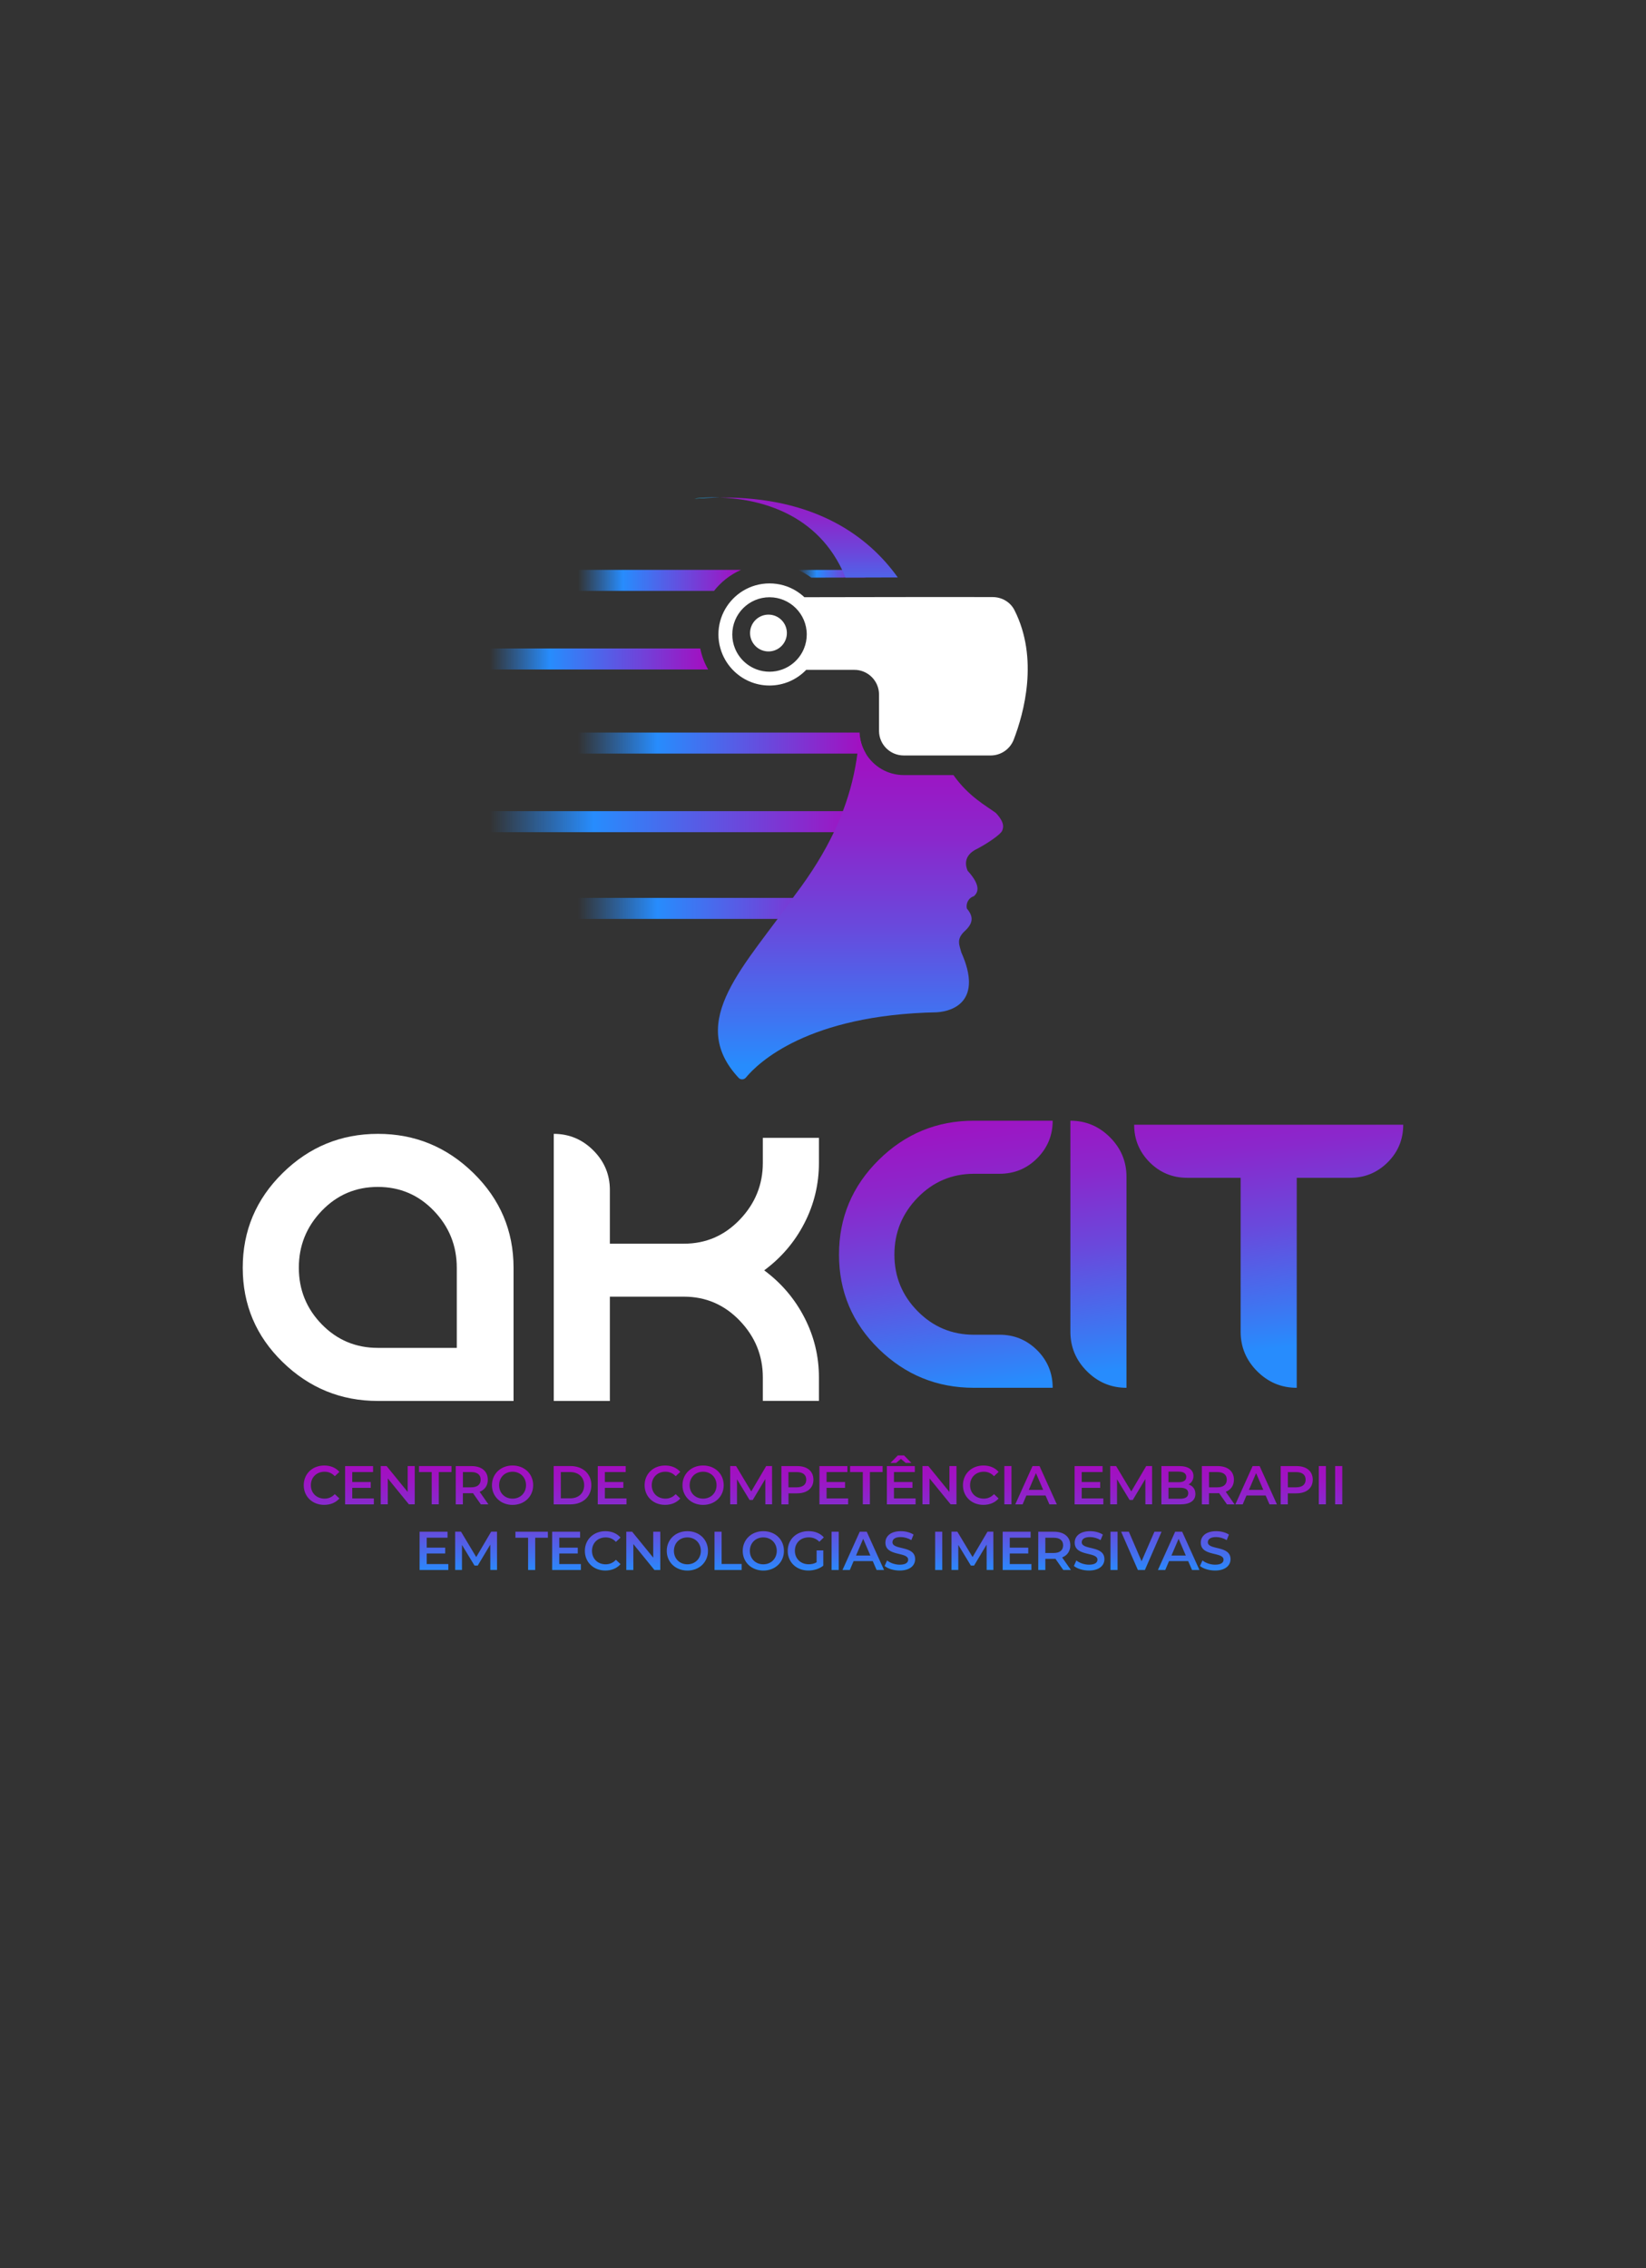 <?xml version="1.0" encoding="utf-8"?>
<!-- Generator: Adobe Illustrator 27.2.0, SVG Export Plug-In . SVG Version: 6.00 Build 0)  -->
<svg version="1.1" id="Camada_1" xmlns="http://www.w3.org/2000/svg" xmlns:xlink="http://www.w3.org/1999/xlink" x="0px" y="0px"
	 viewBox="0 0 396.96 547.02" style="enable-background:new 0 0 396.96 547.02;" xml:space="preserve">
<rect x="0" y="0" width="396.96" height="547.02" fill="#333333" stroke="none"/>
<style type="text/css">
	.st0{fill:#FFFFFF;}
	.st1{fill:url(#SVGID_1_);}
	.st2{fill:url(#SVGID_00000123402355719069081170000015670834828652504510_);}
	.st3{fill:url(#SVGID_00000172401542288902011560000016773459420623317182_);}
	.st4{fill:url(#SVGID_00000044898139583049446400000006669191324365366407_);}
	.st5{fill:url(#SVGID_00000168821898146383532820000003131028894970032021_);}
	.st6{fill:url(#SVGID_00000028287543976347532020000000003682747258330042_);}
	.st7{fill:url(#SVGID_00000004505407907917534380000008007527687292380594_);}
	.st8{fill:url(#SVGID_00000127033450403105508850000010528308369085980569_);}
	.st9{fill:url(#SVGID_00000058557311499855540510000004073951720193940155_);}
	.st10{fill:url(#SVGID_00000078030695842580052030000013865895338024698553_);}
	.st11{fill:#1FB2FB;}
	.st12{fill:#444444;}
	.st13{fill:url(#SVGID_00000150092092228447467100000006988863230357303982_);}
	.st14{fill:url(#SVGID_00000032629156260350225050000006371341310669166512_);}
	.st15{fill:url(#SVGID_00000018933791963486836550000016505143338190250918_);}
	.st16{fill:url(#SVGID_00000173859567716331345580000014366768888954851483_);}
	.st17{fill:url(#SVGID_00000052796136150827264420000004883169735803531959_);}
	.st18{fill:url(#SVGID_00000056418337513904879420000016583530342976081054_);}
	.st19{fill:url(#SVGID_00000083076209905570667010000005973029990407361187_);}
	.st20{fill:url(#SVGID_00000044883424926742494210000007407802585599504814_);}
	.st21{fill:url(#SVGID_00000125579866905033910290000000493066209859911573_);}
	.st22{fill:url(#SVGID_00000129896872545656617720000016258321056363030411_);}
	.st23{fill:url(#SVGID_00000003081897107855893730000000477354534303013287_);}
	.st24{fill:url(#SVGID_00000143601637783507794550000016689825434426945420_);}
	.st25{fill:url(#SVGID_00000131349099917031997110000004924387437489497757_);}
	.st26{fill:url(#SVGID_00000183930013691464563620000007990178395129262478_);}
	.st27{fill:url(#SVGID_00000139974550316897758410000003274645107300775321_);}
	.st28{fill:url(#SVGID_00000119076183457379138850000010037068248875107205_);}
	.st29{fill:url(#SVGID_00000111900366135158645760000017375108650043259829_);}
	.st30{fill:url(#SVGID_00000079474664192031382730000014319143342257473951_);}
	.st31{fill:url(#SVGID_00000066475213376443984600000017695596177104592541_);}
	.st32{fill:url(#SVGID_00000099642219575741505560000014214123549173091742_);}
	.st33{fill:url(#SVGID_00000080204742950914091510000013476680448483982775_);}
	.st34{fill:url(#SVGID_00000078729915421175087880000010865520844397090442_);}
	.st35{fill:url(#SVGID_00000107588782047424846210000000658296886552396719_);}
	.st36{fill:url(#SVGID_00000098210092086522153500000009091332842948478089_);}
	.st37{fill:url(#SVGID_00000000929560289786179050000005012070914013450673_);}
	.st38{fill:url(#SVGID_00000181767758633442991460000001406526152736458632_);}
	.st39{fill:url(#SVGID_00000093885502078441658170000011255600985667266459_);}
	.st40{fill:url(#SVGID_00000065796823845169878140000009385069060028744580_);}
	.st41{fill:url(#SVGID_00000134249487295243807610000011492338153572587175_);}
	.st42{fill:url(#SVGID_00000121967931502868642260000007359785433194675646_);}
	.st43{fill:url(#SVGID_00000059278529094566118090000008444460366862295711_);}
	.st44{fill:#5C056B;}
	.st45{fill:#BF1EE0;}
	.st46{fill:#1ACDFA;}
	.st47{fill:#278CFD;}
	.st48{fill:#A50DBF;}
	.st49{fill:url(#SVGID_00000011029278105748427020000018265716501012488364_);}
	.st50{fill:url(#SVGID_00000151539502710527378880000007508450656209517184_);}
	.st51{fill:url(#SVGID_00000080182808042225568170000009492113729793366152_);}
	.st52{fill:url(#SVGID_00000054977370507085543420000005670995066985661832_);}
	.st53{fill:url(#SVGID_00000042001402731039623510000012986996473261705899_);}
	.st54{fill:url(#SVGID_00000033339126944273968370000013582109897576057495_);}
	.st55{fill:url(#SVGID_00000158020993792304980750000002971539731959446941_);}
	.st56{fill:url(#SVGID_00000111155474190337183150000012217851545941588669_);}
	.st57{fill:url(#SVGID_00000079445977546166081700000011221015099154168710_);}
	.st58{fill:url(#SVGID_00000059999423173662105850000014336003118429674904_);}
	.st59{fill:url(#SVGID_00000145769506227012516760000007018631331246088621_);}
	.st60{fill:url(#SVGID_00000103949552397618346330000007145251884938681275_);}
	.st61{fill:url(#SVGID_00000108268230648736406020000012920339888325261218_);}
	.st62{fill:url(#SVGID_00000047019702372820249530000004070726392476569258_);}
	.st63{fill:url(#SVGID_00000031189693728168179990000012613338625517502610_);}
	.st64{fill:url(#SVGID_00000146459492268393051890000010324955118364226728_);}
	.st65{fill:url(#SVGID_00000121984311575436720410000014467502212286138759_);}
	.st66{fill:url(#SVGID_00000134229871992284927410000015541319589823687308_);}
	.st67{fill:url(#SVGID_00000010276054179108718720000005612186179134600089_);}
	.st68{fill:url(#SVGID_00000078727510122908350130000014993505397767789731_);}
	.st69{fill:url(#SVGID_00000163766386054455755310000005126737768302875801_);}
	.st70{fill:url(#SVGID_00000121985825293800381490000003300358895960851368_);}
	.st71{fill:url(#SVGID_00000143592998575567315670000010220595146090058632_);}
	.st72{fill:url(#SVGID_00000152256158594093150780000004825937466081776035_);}
	.st73{fill:url(#SVGID_00000163766162580834693940000007088646845395159198_);}
	.st74{fill:url(#SVGID_00000180357195553775077330000005180722639050748811_);}
	.st75{fill:url(#SVGID_00000026866845466653785900000006312062733171055497_);}
	.st76{fill:url(#SVGID_00000180364768113367082910000012717043818999575962_);}
	.st77{fill:url(#SVGID_00000181803025781250683250000009430655229280705669_);}
	.st78{fill:url(#SVGID_00000140702028256469611610000005422093240508649646_);}
	.st79{fill:url(#SVGID_00000155827416956477701570000006254626322181708704_);}
	.st80{fill:url(#SVGID_00000065762677611071400760000000733141003758120117_);}
</style>
<g>
	<g>
		<linearGradient id="SVGID_1_" gradientUnits="userSpaceOnUse" x1="139.367" y1="139.975" x2="178.713" y2="139.975">
			<stop  offset="0" style="stop-color:#278CFD;stop-opacity:0"/>
			<stop  offset="0.276" style="stop-color:#278CFD"/>
			<stop  offset="1" style="stop-color:#A50DBF"/>
		</linearGradient>
		<path class="st1" d="M139.37,137.44h39.35c-2.57,1.13-4.81,2.89-6.52,5.07h-32.82V137.44z"/>
		
			<linearGradient id="SVGID_00000140707663830530804080000013090646307190995112_" gradientUnits="userSpaceOnUse" x1="192.428" y1="138.375" x2="208.859" y2="138.375">
			<stop  offset="0" style="stop-color:#278CFD;stop-opacity:0"/>
			<stop  offset="0.276" style="stop-color:#278CFD"/>
			<stop  offset="1" style="stop-color:#A50DBF"/>
		</linearGradient>
		<path style="fill:url(#SVGID_00000140707663830530804080000013090646307190995112_);" d="M208.86,137.44v1.85
			c-1.71,0-3.38,0-4.96,0.01c-3.13,0.01-5.97,0.01-8.25,0.02c-1-0.73-2.07-1.36-3.22-1.87H208.86z"/>
	</g>
	
		<linearGradient id="SVGID_00000145037046416219622970000001469078678045989763_" gradientUnits="userSpaceOnUse" x1="118.126" y1="158.935" x2="170.788" y2="158.935">
		<stop  offset="0" style="stop-color:#278CFD;stop-opacity:0"/>
		<stop  offset="0.276" style="stop-color:#278CFD"/>
		<stop  offset="1" style="stop-color:#A50DBF"/>
	</linearGradient>
	<path style="fill:url(#SVGID_00000145037046416219622970000001469078678045989763_);" d="M168.88,156.4c0.36,1.81,1,3.51,1.9,5.07
		h-52.66v-5.07H168.88z"/>
	
		<linearGradient id="SVGID_00000029008124705777187220000015941898258896543933_" gradientUnits="userSpaceOnUse" x1="139.367" y1="179.209" x2="208.795" y2="179.209">
		<stop  offset="0" style="stop-color:#278CFD;stop-opacity:0"/>
		<stop  offset="0.276" style="stop-color:#278CFD"/>
		<stop  offset="1" style="stop-color:#A50DBF"/>
	</linearGradient>
	<path style="fill:url(#SVGID_00000029008124705777187220000015941898258896543933_);" d="M208.8,181.75h-69.43v-5.07h67.91
		C207.35,178.52,207.9,180.25,208.8,181.75z"/>
	
		<linearGradient id="SVGID_00000000931653517234463690000015296997023373222536_" gradientUnits="userSpaceOnUse" x1="139.367" y1="219.097" x2="208.857" y2="219.097">
		<stop  offset="0" style="stop-color:#278CFD;stop-opacity:0"/>
		<stop  offset="0.276" style="stop-color:#278CFD"/>
		<stop  offset="1" style="stop-color:#A50DBF"/>
	</linearGradient>
	
		<rect x="139.37" y="216.56" style="fill:url(#SVGID_00000000931653517234463690000015296997023373222536_);" width="69.49" height="5.07"/>
	
		<linearGradient id="SVGID_00000172415552771272808430000007272343231467722635_" gradientUnits="userSpaceOnUse" x1="118.128" y1="198.172" x2="208.857" y2="198.172">
		<stop  offset="0" style="stop-color:#278CFD;stop-opacity:0"/>
		<stop  offset="0.276" style="stop-color:#278CFD"/>
		<stop  offset="1" style="stop-color:#A50DBF"/>
	</linearGradient>
	
		<rect x="118.13" y="195.64" style="fill:url(#SVGID_00000172415552771272808430000007272343231467722635_);" width="90.73" height="5.07"/>
	
		<linearGradient id="SVGID_00000094606616931828047130000014395944251342624911_" gradientUnits="userSpaceOnUse" x1="167.499" y1="120.123" x2="173.607" y2="120.123">
		<stop  offset="0" style="stop-color:#1ACDFA"/>
		<stop  offset="1" style="stop-color:#2884FD"/>
	</linearGradient>
	<path style="fill:url(#SVGID_00000094606616931828047130000014395944251342624911_);" d="M173.61,120c-1.96,0.02-4,0.11-6.11,0.28
		C167.54,120.23,169.97,119.88,173.61,120z"/>
	
		<linearGradient id="SVGID_00000132782997570968300960000002083232678228282798_" gradientUnits="userSpaceOnUse" x1="195.068" y1="113.504" x2="195.068" y2="147.361">
		<stop  offset="0" style="stop-color:#A50DBF"/>
		<stop  offset="0.141" style="stop-color:#9E14C3"/>
		<stop  offset="0.349" style="stop-color:#8A28CC"/>
		<stop  offset="0.6" style="stop-color:#6949DC"/>
		<stop  offset="0.881" style="stop-color:#3C77F3"/>
		<stop  offset="1" style="stop-color:#278CFD"/>
	</linearGradient>
	<path style="fill:url(#SVGID_00000132782997570968300960000002083232678228282798_);" d="M173.62,120
		c23.05-0.22,35.93,9.49,42.89,19.27c-2.58,0.01-5.17,0.01-7.65,0.02c-1.71,0-3.38,0-4.96,0.01c-0.25-0.64-0.53-1.26-0.81-1.86
		C196.24,123.02,181.86,120.28,173.62,120z"/>
	
		<linearGradient id="SVGID_00000026865355775538328930000014673041320534260893_" gradientUnits="userSpaceOnUse" x1="207.532" y1="156.296" x2="207.532" y2="257.025">
		<stop  offset="0.167" style="stop-color:#A50DBF"/>
		<stop  offset="0.284" style="stop-color:#9E14C3"/>
		<stop  offset="0.458" style="stop-color:#8A28CC"/>
		<stop  offset="0.666" style="stop-color:#6949DC"/>
		<stop  offset="0.901" style="stop-color:#3C77F3"/>
		<stop  offset="1" style="stop-color:#278CFD"/>
	</linearGradient>
	<path style="fill:url(#SVGID_00000026865355775538328930000014673041320534260893_);" d="M241.7,200.32
		c-0.25,0.85-3.5,3.07-5.95,4.35c-3.74,1.72-2.76,4.48-2.39,5.34c3.62,3.98,2.21,5.46,1.53,6.13c-1.53,0.49-1.96,2.02-1.71,3
		c1.66,1.96,1.53,3.55-0.55,5.46c-2.09,1.96-1.23,3.37-0.8,5.09c5.26,11.76-1.97,14.22-5.89,14.46
		c-31.17,0.62-43.1,12.18-46.06,15.75c-0.44,0.53-1.26,0.58-1.73,0.08c-12.91-13.8,1.87-27.3,13.54-44.08
		c4.09-5.38,7.15-10.43,9.42-15.2c0.83-1.72,1.55-3.41,2.17-5.07c1.84-4.85,2.91-9.44,3.5-13.89c0.22-1.71,0.38-3.4,0.49-5.07
		c0-0.09,0.01-0.17,0.02-0.25c-0.01,0.08,0,0.17,0,0.25c0.07,1.85,0.61,3.58,1.51,5.07c1.86,3.11,5.27,5.2,9.16,5.2h11.98
		c3.69,5.25,8.09,7.52,10.23,9.14C242.43,198.48,241.94,199.71,241.7,200.32z"/>
	<path class="st0" d="M244.66,147.17c-0.99-1.96-3.03-3.15-5.22-3.16c-4.24-0.02-11.92-0.02-19.98-0.01
		c-4.75,0-9.64,0.01-14.03,0.02c-4.58,0.01-8.62,0.02-11.44,0.02c-0.61-0.58-1.29-1.09-2.02-1.54c-1.86-1.14-4.05-1.79-6.39-1.79
		c-2.34,0-4.53,0.65-6.4,1.79c-3.54,2.17-5.92,6.07-5.92,10.52c0,1.17,0.16,2.3,0.48,3.37c0.54,1.92,1.55,3.66,2.88,5.07
		c2.25,2.39,5.42,3.88,8.95,3.88c3.47,0,6.62-1.45,8.86-3.78h11.6c0.38,0,0.75,0.03,1.11,0.1c2.76,0.52,4.85,2.94,4.85,5.85v8.75
		c0,3.29,2.67,5.95,5.96,5.95h20.96c2.48,0,4.68-1.52,5.57-3.83C246.93,172.02,250.56,158.82,244.66,147.17z M193.9,156.4
		c-0.95,2.35-2.87,4.2-5.26,5.07c-0.96,0.35-1.98,0.54-3.06,0.54c-1.08,0-2.1-0.19-3.06-0.54c-2.39-0.87-4.31-2.72-5.26-5.07
		c-0.43-1.04-0.66-2.18-0.66-3.37c0-4.95,4.02-8.98,8.98-8.98c4.95,0,8.98,4.02,8.98,8.98C194.56,154.22,194.33,155.36,193.9,156.4z
		 M189.77,152.68c0,2.45-1.99,4.44-4.44,4.44s-4.44-1.99-4.44-4.44c0-2.45,1.99-4.44,4.44-4.44S189.77,150.23,189.77,152.68z"/>
	<path class="st0" d="M123.85,305.76v32.13H91.15c-8.91,0-16.57-3.13-22.99-9.38c-6.42-6.25-9.62-13.84-9.62-22.75
		c0-8.91,3.21-16.52,9.62-22.83c6.41-6.31,14.08-9.46,22.99-9.46c8.91,0,16.59,3.15,23.03,9.46
		C120.62,289.24,123.85,296.85,123.85,305.76z M110.16,325.09v-19.33c0-5.31-1.84-9.89-5.53-13.73c-3.69-3.84-8.19-5.76-13.51-5.76
		c-5.33,0-9.83,1.92-13.52,5.76c-3.69,3.84-5.53,8.41-5.53,13.73c0,5.31,1.84,9.86,5.53,13.65c3.69,3.78,8.19,5.68,13.52,5.68
		H110.16z"/>
	<path class="st0" d="M147.08,337.89h-13.53v-64.42c3.7,0,6.88,1.33,9.54,3.99c2.66,2.66,3.99,5.84,3.99,9.54v12.96h17.88
		c5.26,0,9.74-1.93,13.45-5.8c3.7-3.86,5.56-8.43,5.56-13.69v-6.04h13.53v6.04c0,5.15-1.17,10-3.5,14.53
		c-2.33,4.54-5.57,8.33-9.7,11.39c4.13,3.06,7.37,6.86,9.7,11.39c2.34,4.54,3.5,9.35,3.5,14.45v5.64h-13.53v-5.64
		c0-5.26-1.85-9.82-5.56-13.69c-3.7-3.86-8.19-5.8-13.45-5.8h-17.88V337.89z"/>
	
		<linearGradient id="SVGID_00000022554918366043645180000016297896520791391905_" gradientUnits="userSpaceOnUse" x1="266.086" y1="255.922" x2="275.892" y2="329.47">
		<stop  offset="0" style="stop-color:#A50DBF"/>
		<stop  offset="0.14" style="stop-color:#9E14C3"/>
		<stop  offset="0.348" style="stop-color:#8A28CC"/>
		<stop  offset="0.598" style="stop-color:#6949DC"/>
		<stop  offset="0.878" style="stop-color:#3C77F2"/>
		<stop  offset="0.943" style="stop-color:#3182F8"/>
		<stop  offset="1" style="stop-color:#278CFD"/>
	</linearGradient>
	<path style="fill:url(#SVGID_00000022554918366043645180000016297896520791391905_);" d="M221.3,288.86
		c-3.73,3.84-5.6,8.41-5.6,13.73s1.86,9.86,5.6,13.65c3.73,3.78,8.25,5.68,13.57,5.68h6.2c3.54,0,6.56,1.25,9.06,3.74
		c2.5,2.5,3.74,5.52,3.74,9.06h-19c-8.91,0-16.56-3.13-22.95-9.38c-6.39-6.25-9.58-13.84-9.58-22.75c0-8.91,3.19-16.52,9.58-22.83
		c6.39-6.31,14.04-9.46,22.95-9.46h19c0,3.54-1.25,6.56-3.74,9.06s-5.52,3.74-9.06,3.74h-6.2
		C229.55,283.11,225.03,285.03,221.3,288.86z M258.14,270.3v50.89c0,3.7,1.33,6.88,3.99,9.54c2.66,2.66,5.84,3.99,9.54,3.99v-50.89
		c0-3.7-1.33-6.88-3.99-9.54C265.02,271.63,261.84,270.3,258.14,270.3z M273.52,271.27c0,3.54,1.25,6.56,3.74,9.06
		c2.5,2.5,5.52,3.74,9.06,3.74h12.88v37.12c0,3.7,1.33,6.88,3.99,9.54c2.66,2.66,5.84,3.99,9.54,3.99v-50.65h12.88
		c3.54,0,6.56-1.25,9.06-3.74s3.74-5.52,3.74-9.06H273.52z"/>
	
		<linearGradient id="SVGID_00000037662024765581175560000006289961038047343237_" gradientUnits="userSpaceOnUse" x1="198.48" y1="353.204" x2="198.48" y2="379.199">
		<stop  offset="0" style="stop-color:#A50DBF"/>
		<stop  offset="0.14" style="stop-color:#9E14C3"/>
		<stop  offset="0.348" style="stop-color:#8A28CC"/>
		<stop  offset="0.598" style="stop-color:#6949DC"/>
		<stop  offset="0.878" style="stop-color:#3C77F2"/>
		<stop  offset="0.943" style="stop-color:#3182F8"/>
		<stop  offset="1" style="stop-color:#278CFD"/>
	</linearGradient>
	<path style="fill:url(#SVGID_00000037662024765581175560000006289961038047343237_);" d="M73.25,358.21c0-2.76,2.11-4.75,4.95-4.75
		c1.5,0,2.8,0.54,3.65,1.54l-1.11,1.04c-0.67-0.73-1.5-1.08-2.47-1.08c-1.91,0-3.3,1.35-3.3,3.25c0,1.9,1.38,3.24,3.3,3.24
		c0.96,0,1.79-0.36,2.47-1.09l1.11,1.05c-0.86,1-2.15,1.54-3.67,1.54C75.36,362.96,73.25,360.97,73.25,358.21z M90.16,361.39v1.44
		h-6.93v-9.23h6.74v1.44h-5.02v2.4h4.46v1.41h-4.46v2.55H90.16z M100.02,353.59v9.23h-1.41l-5.09-6.25v6.25h-1.7v-9.23h1.41
		l5.09,6.25v-6.25H100.02z M104.11,355.04h-3.06v-1.45h7.83v1.45h-3.06v7.78h-1.71V355.04z M115.96,362.83l-1.89-2.7
		c-0.12,0.01-0.24,0.01-0.36,0.01h-2.08v2.69h-1.72v-9.23h3.8c2.43,0,3.93,1.24,3.93,3.28c0,1.4-0.71,2.43-1.97,2.92l2.12,3.03
		H115.96z M113.64,355.04h-2v3.68h2c1.5,0,2.28-0.69,2.28-1.85C115.92,355.72,115.14,355.04,113.64,355.04z M118.64,358.21
		c0-2.73,2.11-4.75,4.97-4.75c2.86,0,4.97,2,4.97,4.75c0,2.74-2.11,4.75-4.97,4.75C120.76,362.96,118.64,360.94,118.64,358.21z
		 M126.86,358.21c0-1.89-1.39-3.25-3.25-3.25s-3.24,1.36-3.24,3.25c0,1.89,1.38,3.24,3.24,3.24S126.86,360.1,126.86,358.21z
		 M133.53,353.59h4.04c2.99,0,5.04,1.85,5.04,4.62c0,2.77-2.04,4.62-5.04,4.62h-4.04V353.59z M137.49,361.38
		c2.06,0,3.39-1.25,3.39-3.17c0-1.91-1.33-3.17-3.39-3.17h-2.24v6.33H137.49z M151.09,361.39v1.44h-6.93v-9.23h6.74v1.44h-5.03v2.4
		h4.46v1.41h-4.46v2.55H151.09z M155.46,358.21c0-2.76,2.11-4.75,4.95-4.75c1.5,0,2.8,0.54,3.65,1.54l-1.11,1.04
		c-0.67-0.73-1.5-1.08-2.47-1.08c-1.91,0-3.3,1.35-3.3,3.25c0,1.9,1.38,3.24,3.3,3.24c0.96,0,1.79-0.36,2.47-1.09l1.11,1.05
		c-0.86,1-2.15,1.54-3.67,1.54C157.57,362.96,155.46,360.97,155.46,358.21z M164.59,358.21c0-2.73,2.11-4.75,4.97-4.75
		c2.86,0,4.97,2,4.97,4.75c0,2.74-2.11,4.75-4.97,4.75C166.71,362.96,164.59,360.94,164.59,358.21z M172.81,358.21
		c0-1.89-1.39-3.25-3.25-3.25s-3.24,1.36-3.24,3.25c0,1.89,1.38,3.24,3.24,3.24S172.81,360.1,172.81,358.21z M184.58,362.83
		l-0.01-6.12l-3.03,5.06h-0.77l-3.03-4.99v6.04h-1.64v-9.23h1.41l3.67,6.12l3.6-6.12h1.41l0.01,9.23H184.58z M196.17,356.88
		c0,2.03-1.5,3.29-3.93,3.29h-2.08v2.66h-1.71v-9.23h3.8C194.67,353.59,196.17,354.83,196.17,356.88z M194.44,356.88
		c0-1.16-0.78-1.83-2.28-1.83h-2.01v3.67h2.01C193.66,358.71,194.44,358.04,194.44,356.88z M204.55,361.39v1.44h-6.93v-9.23h6.74
		v1.44h-5.02v2.4h4.46v1.41h-4.46v2.55H204.55z M208.08,355.04h-3.06v-1.45h7.83v1.45h-3.06v7.78h-1.71V355.04z M220.81,361.39v1.44
		h-6.93v-9.23h6.74v1.44h-5.03v2.4h4.46v1.41h-4.46v2.55H220.81z M216.11,352.84h-1.36l1.77-1.81h1.5l1.77,1.81h-1.36l-1.16-0.98
		L216.11,352.84z M230.67,353.59v9.23h-1.41l-5.09-6.25v6.25h-1.7v-9.23h1.41l5.09,6.25v-6.25H230.67z M232.23,358.21
		c0-2.76,2.11-4.75,4.95-4.75c1.5,0,2.8,0.54,3.65,1.54l-1.11,1.04c-0.67-0.73-1.5-1.08-2.47-1.08c-1.91,0-3.3,1.35-3.3,3.25
		c0,1.9,1.38,3.24,3.3,3.24c0.96,0,1.79-0.36,2.47-1.09l1.11,1.05c-0.86,1-2.15,1.54-3.67,1.54
		C234.34,362.96,232.23,360.97,232.23,358.21z M242.22,353.59h1.71v9.23h-1.71V353.59z M252.15,360.69h-4.62l-0.91,2.14h-1.77
		l4.16-9.23h1.69l4.17,9.23h-1.79L252.15,360.69z M251.58,359.34l-1.74-4.04l-1.73,4.04H251.58z M266.09,361.39v1.44h-6.93v-9.23
		h6.74v1.44h-5.03v2.4h4.46v1.41h-4.46v2.55H266.09z M276.23,362.83l-0.01-6.12l-3.03,5.06h-0.77l-3.03-4.99v6.04h-1.64v-9.23h1.41
		l3.67,6.12l3.6-6.12h1.41l0.01,9.23H276.23z M288.29,360.32c0,1.58-1.24,2.51-3.61,2.51h-4.59v-9.23h4.33c2.22,0,3.4,0.94,3.4,2.4
		c0,0.95-0.48,1.65-1.19,2.03C287.62,358.34,288.29,359.12,288.29,360.32z M281.8,354.94v2.55h2.43c1.19,0,1.86-0.42,1.86-1.27
		c0-0.86-0.67-1.28-1.86-1.28H281.8z M286.56,360.15c0-0.92-0.7-1.33-1.99-1.33h-2.77v2.66h2.77
		C285.86,361.48,286.56,361.07,286.56,360.15z M295.9,362.83l-1.89-2.7c-0.12,0.01-0.24,0.01-0.36,0.01h-2.08v2.69h-1.72v-9.23h3.8
		c2.43,0,3.93,1.24,3.93,3.28c0,1.4-0.71,2.43-1.97,2.92l2.12,3.03H295.9z M293.58,355.04h-2v3.68h2c1.5,0,2.28-0.69,2.28-1.85
		C295.86,355.72,295.09,355.04,293.58,355.04z M305.23,360.69h-4.62l-0.91,2.14h-1.77l4.16-9.23h1.69l4.17,9.23h-1.79L305.23,360.69
		z M304.67,359.34l-1.74-4.04l-1.73,4.04H304.67z M316.59,356.88c0,2.03-1.5,3.29-3.93,3.29h-2.08v2.66h-1.72v-9.23h3.8
		C315.09,353.59,316.59,354.83,316.59,356.88z M314.87,356.88c0-1.16-0.78-1.83-2.28-1.83h-2v3.67h2
		C314.09,358.71,314.87,358.04,314.87,356.88z M318.05,353.59h1.71v9.23h-1.71V353.59z M321.99,353.59h1.72v9.23h-1.72V353.59z
		 M108.12,377.22v1.44h-6.93v-9.23h6.74v1.44h-5.02v2.4h4.46v1.41h-4.46v2.55H108.12z M118.25,378.66l-0.01-6.12l-3.03,5.06h-0.77
		l-3.03-4.99v6.04h-1.64v-9.23h1.41l3.67,6.12l3.6-6.12h1.41l0.01,9.23H118.25z M127.36,370.88h-3.06v-1.45h7.83v1.45h-3.06v7.78
		h-1.71V370.88z M140.09,377.22v1.44h-6.93v-9.23h6.74v1.44h-5.02v2.4h4.46v1.41h-4.46v2.55H140.09z M141.05,374.05
		c0-2.76,2.11-4.75,4.95-4.75c1.5,0,2.8,0.54,3.65,1.54l-1.11,1.04c-0.67-0.73-1.5-1.08-2.47-1.08c-1.91,0-3.3,1.35-3.3,3.25
		c0,1.9,1.38,3.24,3.3,3.24c0.96,0,1.79-0.36,2.47-1.09l1.11,1.05c-0.86,1-2.15,1.54-3.67,1.54
		C143.16,378.79,141.05,376.8,141.05,374.05z M159.24,369.43v9.23h-1.41l-5.09-6.25v6.25h-1.7v-9.23h1.41l5.09,6.25v-6.25H159.24z
		 M160.8,374.05c0-2.73,2.11-4.75,4.97-4.75c2.86,0,4.97,2,4.97,4.75c0,2.74-2.11,4.75-4.97,4.75
		C162.91,378.79,160.8,376.78,160.8,374.05z M169.02,374.05c0-1.89-1.39-3.25-3.25-3.25s-3.24,1.36-3.24,3.25
		c0,1.89,1.38,3.24,3.24,3.24S169.02,375.93,169.02,374.05z M172.31,369.43h1.72v7.78h4.83v1.45h-6.54V369.43z M179.12,374.05
		c0-2.73,2.11-4.75,4.97-4.75c2.86,0,4.97,2,4.97,4.75c0,2.74-2.11,4.75-4.97,4.75C181.23,378.79,179.12,376.78,179.12,374.05z
		 M187.33,374.05c0-1.89-1.39-3.25-3.25-3.25s-3.24,1.36-3.24,3.25c0,1.89,1.38,3.24,3.24,3.24S187.33,375.93,187.33,374.05z
		 M196.93,373.94h1.62v3.68c-0.96,0.78-2.31,1.17-3.61,1.17c-2.86,0-4.97-1.99-4.97-4.75c0-2.76,2.11-4.75,5-4.75
		c1.54,0,2.84,0.51,3.71,1.5l-1.08,1.06c-0.73-0.73-1.56-1.06-2.55-1.06c-1.97,0-3.35,1.33-3.35,3.25c0,1.87,1.38,3.24,3.34,3.24
		c0.66,0,1.31-0.13,1.9-0.48V373.94z M200.55,369.43h1.72v9.23h-1.72V369.43z M210.48,376.52h-4.62l-0.91,2.14h-1.77l4.16-9.23h1.69
		l4.17,9.23h-1.79L210.48,376.52z M209.91,375.18l-1.74-4.04l-1.73,4.04H209.91z M213.34,377.69l0.59-1.33
		c0.74,0.59,1.91,1.02,3.05,1.02c1.44,0,2.04-0.51,2.04-1.2c0-1.99-5.49-0.69-5.49-4.12c0-1.49,1.19-2.76,3.72-2.76
		c1.11,0,2.27,0.29,3.07,0.82l-0.54,1.33c-0.83-0.49-1.74-0.73-2.55-0.73c-1.42,0-2,0.55-2,1.25c0,1.96,5.47,0.69,5.47,4.08
		c0,1.48-1.2,2.74-3.73,2.74C215.54,378.79,214.1,378.35,213.34,377.69z M225.53,369.43h1.71v9.23h-1.71V369.43z M237.95,378.66
		l-0.01-6.12l-3.03,5.06h-0.77l-3.03-4.99v6.04h-1.64v-9.23h1.41l3.67,6.12l3.6-6.12h1.41l0.01,9.23H237.95z M248.74,377.22v1.44
		h-6.93v-9.23h6.74v1.44h-5.03v2.4h4.46v1.41h-4.46v2.55H248.74z M256.43,378.66l-1.89-2.7c-0.12,0.01-0.24,0.01-0.36,0.01h-2.08
		v2.69h-1.71v-9.23h3.8c2.43,0,3.93,1.24,3.93,3.28c0,1.4-0.71,2.43-1.97,2.92l2.12,3.03H256.43z M254.11,370.88h-2.01v3.68h2.01
		c1.5,0,2.28-0.69,2.28-1.85S255.61,370.88,254.11,370.88z M258.99,377.69l0.59-1.33c0.74,0.59,1.91,1.02,3.05,1.02
		c1.44,0,2.04-0.51,2.04-1.2c0-1.99-5.49-0.69-5.49-4.12c0-1.49,1.19-2.76,3.72-2.76c1.11,0,2.27,0.29,3.07,0.82l-0.54,1.33
		c-0.83-0.49-1.74-0.73-2.55-0.73c-1.42,0-2,0.55-2,1.25c0,1.96,5.47,0.69,5.47,4.08c0,1.48-1.2,2.74-3.73,2.74
		C261.2,378.79,259.76,378.35,258.99,377.69z M267.81,369.43h1.71v9.23h-1.71V369.43z M280.13,369.43l-4.02,9.23h-1.69l-4.04-9.23
		h1.86l3.07,7.12l3.1-7.12H280.13z M286.55,376.52h-4.62l-0.91,2.14h-1.77l4.16-9.23h1.69l4.17,9.23h-1.79L286.55,376.52z
		 M285.98,375.18l-1.74-4.04l-1.73,4.04H285.98z M289.4,377.69l0.59-1.33c0.74,0.59,1.91,1.02,3.05,1.02c1.44,0,2.04-0.51,2.04-1.2
		c0-1.99-5.49-0.69-5.49-4.12c0-1.49,1.19-2.76,3.72-2.76c1.11,0,2.27,0.29,3.07,0.82l-0.54,1.33c-0.83-0.49-1.74-0.73-2.55-0.73
		c-1.42,0-2,0.55-2,1.25c0,1.96,5.47,0.69,5.47,4.08c0,1.48-1.2,2.74-3.73,2.74C291.6,378.79,290.16,378.35,289.4,377.69z"/>
</g>
</svg>
